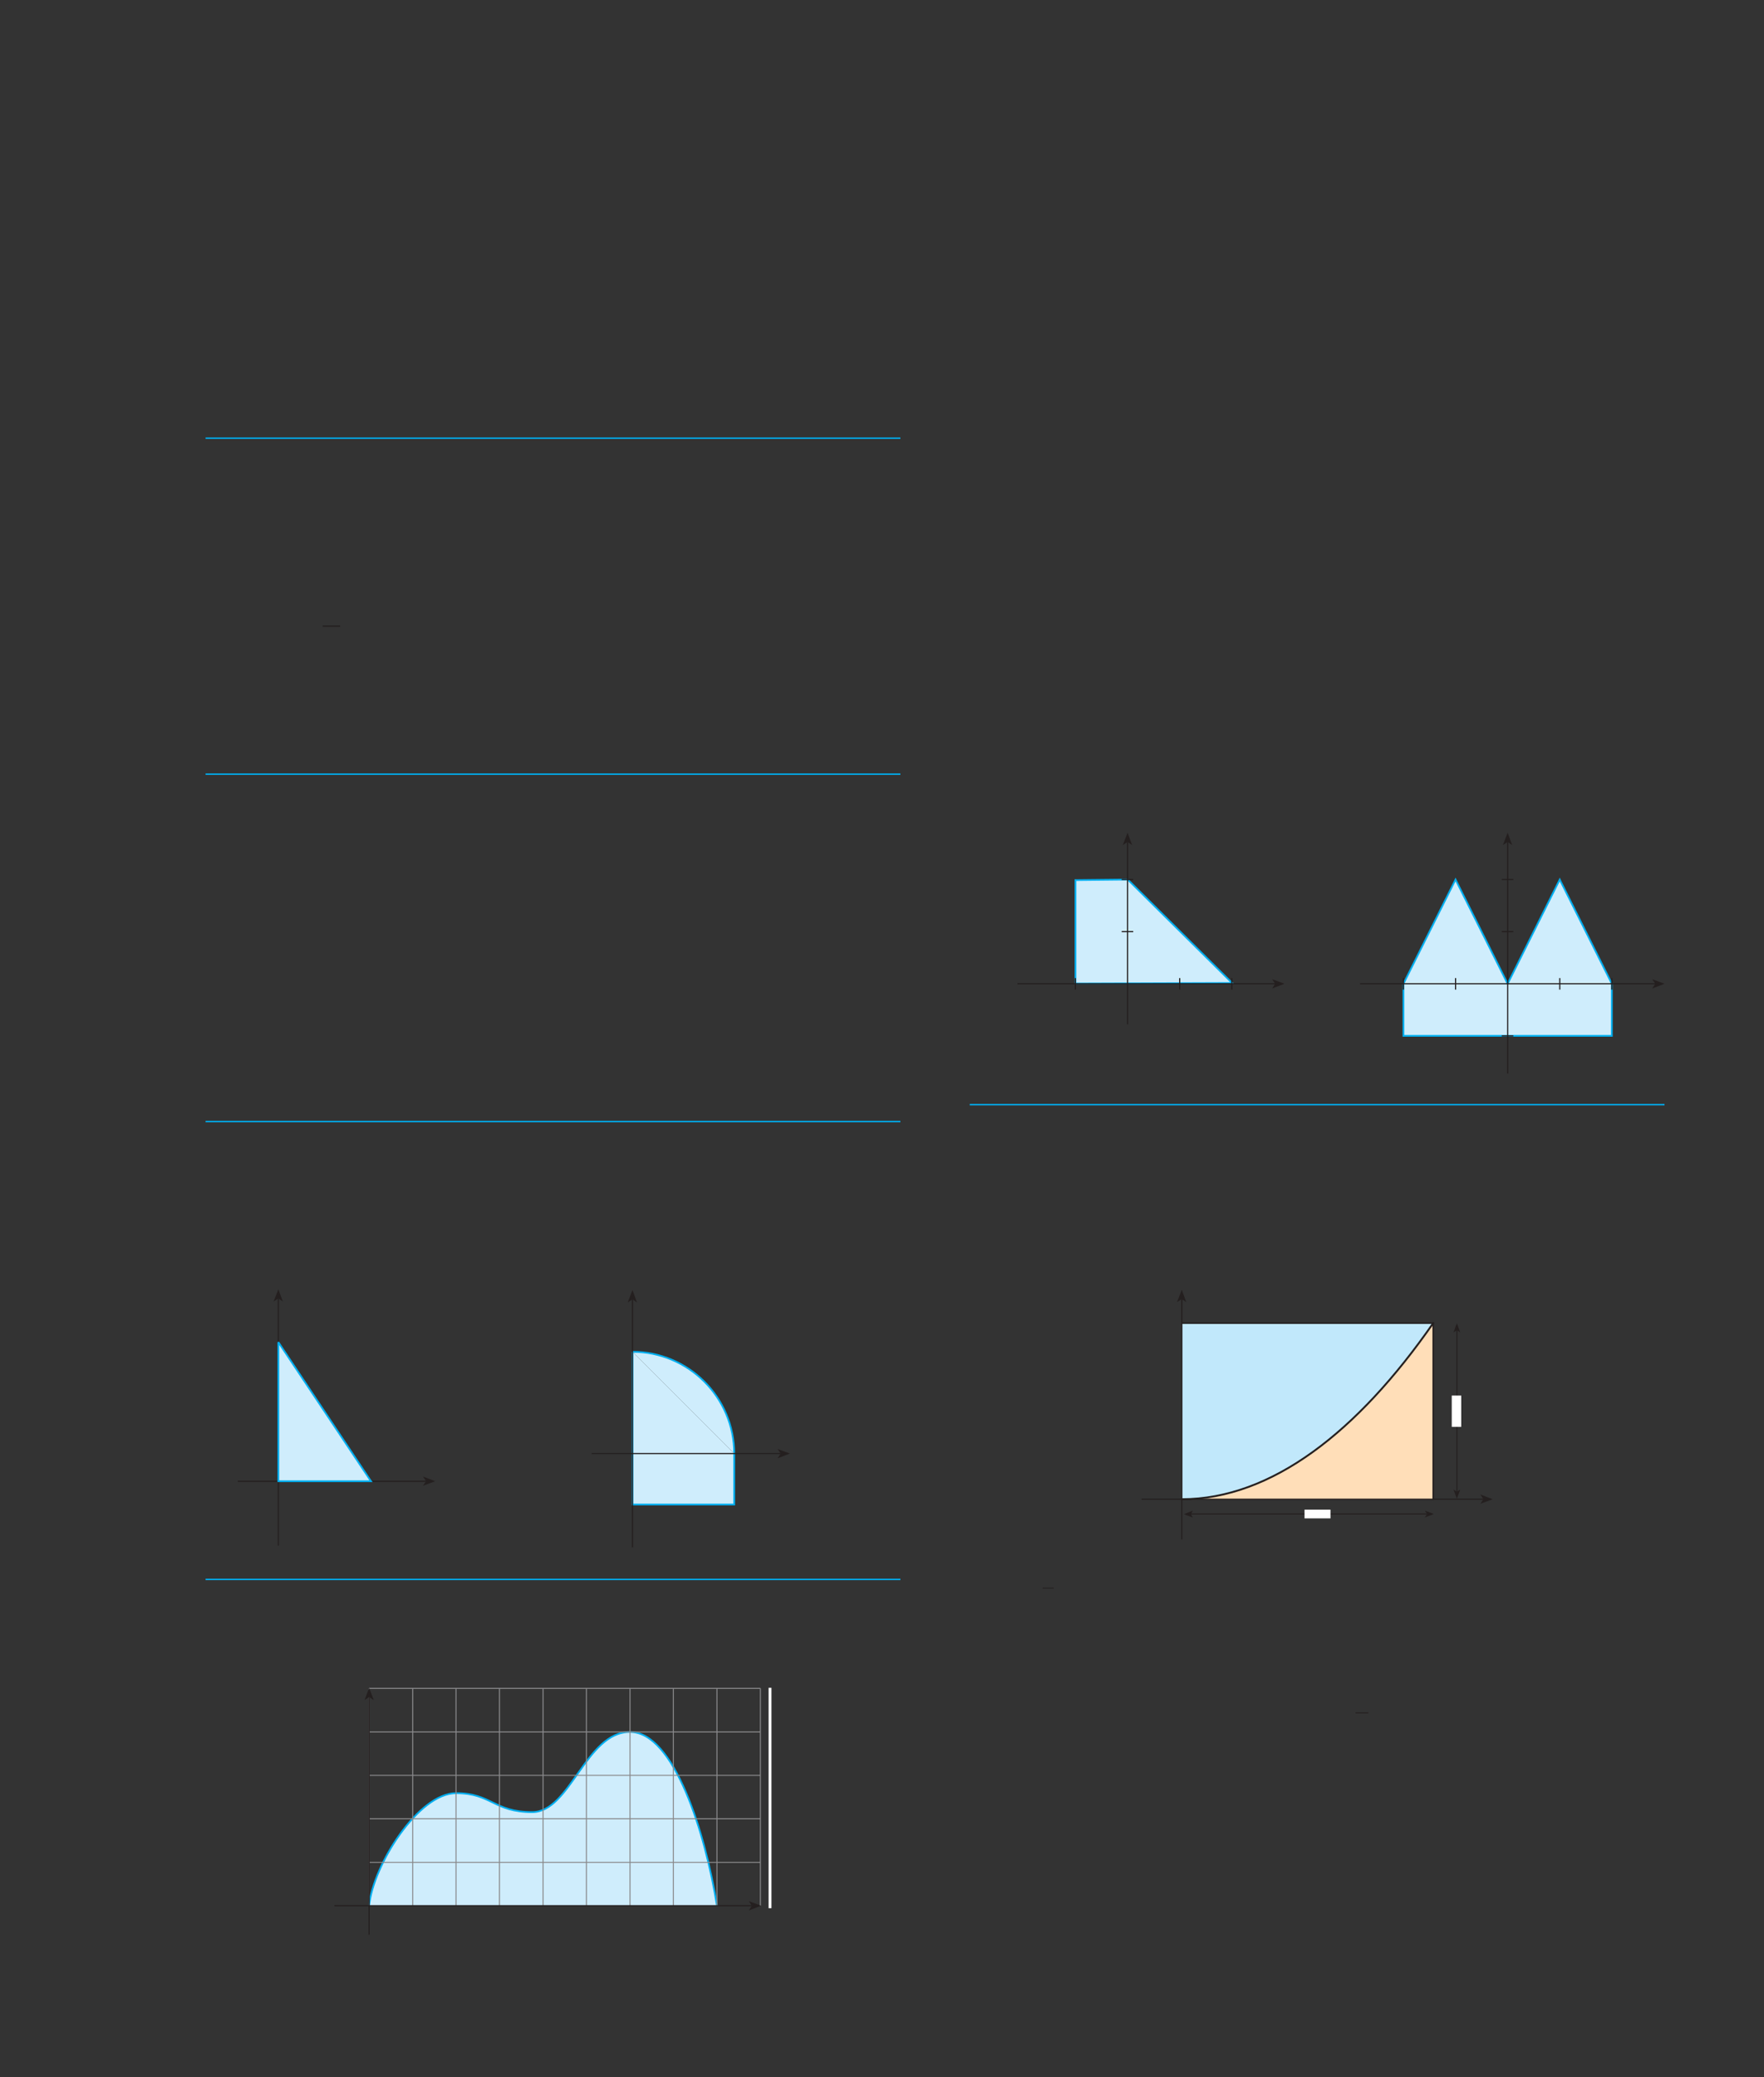 <?xml version="1.0" encoding="UTF-8" standalone="no"?>
<!DOCTYPE svg PUBLIC "-//W3C//DTD SVG 1.1//EN"
"http://www.w3.org/Graphics/SVG/1.1/DTD/svg11.dtd">
<svg viewBox="0 0 931 1096" version="1.1" xmlns="http://www.w3.org/2000/svg" xmlns:xlink="http://www.w3.org/1999/xlink">
<rect x="0" y="0" width="931" height="1096" fill="#333333" stroke="none"/>
<defs>
<clipPath id="c0_153"><path d="M133.7,346V330h45.8v16Z"/></clipPath>
<clipPath id="c1_153"><path d="M549.6,847.6v-9.8h6.5v9.8Z"/></clipPath>
<style type="text/css"><![CDATA[
.g0_153{
fill: none;
stroke: #00AEEF;
stroke-width: 0.763;
stroke-miterlimit: 10;
}
.g1_153{
fill: none;
stroke: #241F1F;
stroke-width: 0.687;
stroke-miterlimit: 10;
}
.g2_153{
fill: none;
stroke: #241F1F;
stroke-width: 0.611;
stroke-miterlimit: 3;
}
.g3_153{
fill: #241F1F;
}
.g4_153{
fill: #CFEDFC;
}
.g5_153{
fill: none;
stroke: #00AEEF;
stroke-width: 0.918;
stroke-miterlimit: 3;
}
.g6_153{
fill: none;
stroke: #00AEEF;
stroke-width: 0.921;
stroke-miterlimit: 3;
}
.g7_153{
fill: none;
stroke: #241F1F;
stroke-width: 0.614;
stroke-miterlimit: 3;
}
.g8_153{
fill: none;
stroke: #00AEEF;
stroke-width: 0.918;
}
.g9_153{
fill: none;
stroke: #89898B;
stroke-width: 0.534;
stroke-miterlimit: 3;
}
.ga_153{
fill: none;
stroke: #FFF;
stroke-width: 1.529;
}
.gb_153{
fill: none;
stroke: #00AEEF;
stroke-width: 0.916;
stroke-miterlimit: 3;
}
.gc_153{
fill: #FFDEB8;
}
.gd_153{
fill: #C1E8FB;
}
.ge_153{
fill: none;
stroke: #241F1F;
stroke-width: 0.38;
stroke-miterlimit: 3;
}
.gf_153{
fill: none;
stroke: #241F1F;
stroke-width: 0.609;
stroke-miterlimit: 3;
}
.gg_153{
fill: none;
stroke: #241F1F;
stroke-width: 0.533;
stroke-miterlimit: 3;
}
.gh_153{
fill: #FFF;
}
.gi_153{
fill: none;
stroke: #241F1F;
stroke-width: 0.991;
stroke-linecap: square;
stroke-miterlimit: 10;
}
.gj_153{
fill: none;
stroke: #241F1F;
stroke-width: 0.762;
stroke-linecap: square;
stroke-miterlimit: 10;
}
.gk_153{
fill: none;
stroke: #241F1F;
stroke-width: 0.762;
stroke-miterlimit: 10;
}
.gl_153{
fill: none;
stroke: #241F1F;
stroke-width: 0.495;
stroke-miterlimit: 10;
}
]]></style>
</defs>
<path d="M108.5,231.2H475.2M108.5,408.5H475.2M108.5,591.8H475.2M108.5,833.4H475.2" class="g0_153"/>
<path clip-path="url(#c0_153)" d="M170.3,330.4h9.5" class="g1_153"/>
<path d="M125.5,781.6h99.4" class="g2_153"/>
<path fill-rule="evenodd" d="M224.9,781.6l-1.7,-2.5l6.5,2.5l-6.5,2.4Z" class="g3_153"/>
<path d="M146.9,815.6V685.1" class="g2_153"/>
<path fill-rule="evenodd" d="M146.9,685.1l-2.5,1.7l2.5,-6.5l2.4,6.5Z" class="g3_153"/>
<path d="M146.9,781.6V708.2l48.9,73.4Z" class="g4_153"/>
<path d="M146.9,781.6V708.2l48.9,73.4H146.9Z" class="g5_153"/>
<path d="M387.5,767c0,-29.6,-24.1,-53.7,-53.7,-53.7Z" class="g4_153"/>
<path d="M387.5,767c0,-29.6,-24.1,-53.7,-53.7,-53.7" class="g6_153"/>
<path d="M333.8,713.3v80.6h53.7V767Z" class="g4_153"/>
<path d="M333.8,713.3v80.6h53.7V767" class="g6_153"/>
<path d="M312.3,767H412" class="g7_153"/>
<path fill-rule="evenodd" d="M412,767l-1.6,-2.4l6.5,2.4l-6.5,2.5Z" class="g3_153"/>
<path d="M333.8,816.5V685.6" class="g7_153"/>
<path fill-rule="evenodd" d="M333.8,685.6l-2.5,1.7l2.5,-6.6l2.4,6.6Z" class="g3_153"/>
<path d="M194.8,1005.6c2.1,-21.4,26,-59.4,45.9,-59.4c18.7,0,19.9,10,40.2,10c20.2,0,28.2,-42.3,51.6,-42.3c23.3,0,39.8,53.5,45.9,91.7Z" class="g4_153"/>
<path d="M194.8,1005.6c2.1,-21.4,26,-59.4,45.9,-59.4c18.7,0,19.9,10,40.2,10c20.2,0,28.2,-42.3,51.6,-42.3c23.3,0,39.8,53.5,45.9,91.7" class="g8_153"/>
<path d="M194.8,1005.6V890.9m206.5,114.7V890.9m-22.9,114.7V890.9m-23,114.7V890.9m-22.9,114.7V890.9m-23,114.7V890.9m-22.9,114.7V890.9m-23,114.7V890.9m-22.9,114.7V890.9m-22.9,114.7V890.9m-23,0H401.3m-206.5,23H401.3M194.8,936.8H401.3M194.8,959.7H401.3m-206.5,23H401.3" class="g9_153"/>
<path d="M176.5,1005.6H396.8" class="g2_153"/>
<path fill-rule="evenodd" d="M396.8,1005.6l-1.6,-2.4l6.5,2.4l-6.5,2.5Z" class="g3_153"/>
<path d="M194.8,1020.9V895.5" class="g2_153"/>
<path fill-rule="evenodd" d="M194.8,895.5l-2.4,1.6l2.4,-6.5l2.5,6.5Z" class="g3_153"/>
<path d="M406.4,890.6v116.3" class="ga_153"/>
<path d="M511.8,582.9H878.5" class="g0_153"/>
<path fill-rule="evenodd" d="M595.2,464.1l55.1,54.6l-82.7,.3V464.4Z" class="g4_153"/>
<path d="M595.2,464.1l55.1,54.6l-82.7,.3V464.4l27.6,-.3Z" class="gb_153"/>
<path fill-rule="evenodd" d="M673,519.1l-1.6,-2.4l6.5,2.4l-6.5,2.5Z" class="g3_153"/>
<path d="M537,519.1H673" class="g2_153"/>
<path fill-rule="evenodd" d="M595.1,444.3l-2.5,1.6l2.5,-6.5l2.4,6.5Z" class="g3_153"/>
<path d="M595.1,540.5V444.3m27.5,71.8v6.1m-55,-6.1v6.1m82.5,-6.1v6.1M592,491.6h6.1M592,464.1h6.1" class="g2_153"/>
<path fill-rule="evenodd" d="M795.7,519.1l-27.5,-55l-27.5,55v27.5h110V519.1l-27.5,-55Z" class="g4_153"/>
<path d="M795.7,519.1l-27.5,-55l-27.5,55v27.5h110V519.1l-27.5,-55l-27.5,55Z" class="gb_153"/>
<path fill-rule="evenodd" d="M873.6,519.1L872,516.7l6.5,2.4l-6.5,2.5Z" class="g3_153"/>
<path d="M717.8,519.1H873.6" class="g2_153"/>
<path fill-rule="evenodd" d="M795.7,444.3l-2.5,1.6l2.5,-6.5l2.4,6.5Z" class="g3_153"/>
<path d="M795.7,566.5V444.3m27.5,71.8v6.1m-55,-6.1v6.1m24.4,24.4h6.1m52,-30.5v6.1M792.6,491.6h6.1m-6.1,-27.5h6.1m-58,52v6.1" class="g2_153"/>
<path d="M756.4,791.1V698.2c-39.8,57.3,-85.3,92.9,-132.7,92.9Z" class="gc_153"/>
<path d="M623.7,791.1c47.4,0,92.9,-35.6,132.7,-92.9H623.7Z" class="gd_153"/>
<path d="M623.7,791.1V681" class="ge_153"/>
<path d="M602.5,791.1H783M623.7,812.3V684.9" class="gf_153"/>
<path d="M628.1,798.9H753.2m15.7,-97.7v86.5" class="gg_153"/>
<path d="M688.5,801.2h13.7v-4.6H688.5v4.6Z" class="gh_153"/>
<path d="M766.2,752.9h5V736.4h-5v16.5Z" class="gh_153"/>
<path d="M623.7,791.1c47.4,0,92.9,-35.6,132.7,-92.9" class="gi_153"/>
<path d="M756.4,791.1V698.2" class="gj_153"/>
<path d="M623.7,698.2H756.4" class="gk_153"/>
<path fill-rule="evenodd" d="M782.9,791.1l-1.6,-2.5l6.5,2.5l-6.5,2.4Z" class="g3_153"/>
<path fill-rule="evenodd" d="M623.7,685.5l-2.5,1.6l2.5,-6.5l2.4,6.5Z" class="g3_153"/>
<path d="M624.8,799l4.8,-1.9l-1.1,1.9l1.1,1.8Z" class="g3_153"/>
<path d="M756.8,798.9l-4.8,1.8l1.2,-1.8L752,797.1Z" class="g3_153"/>
<path d="M768.9,698.2l1.8,4.9l-1.8,-1.2l-1.8,1.2Z" class="g3_153"/>
<path d="M768.9,790.8L767.1,786l1.8,1.1l1.8,-1.1Z" class="g3_153"/>
<path clip-path="url(#c1_153)" d="M550.3,838h6" class="gl_153"/>
<path d="M715.4,903.8h6.8" class="gl_153"/>
</svg>